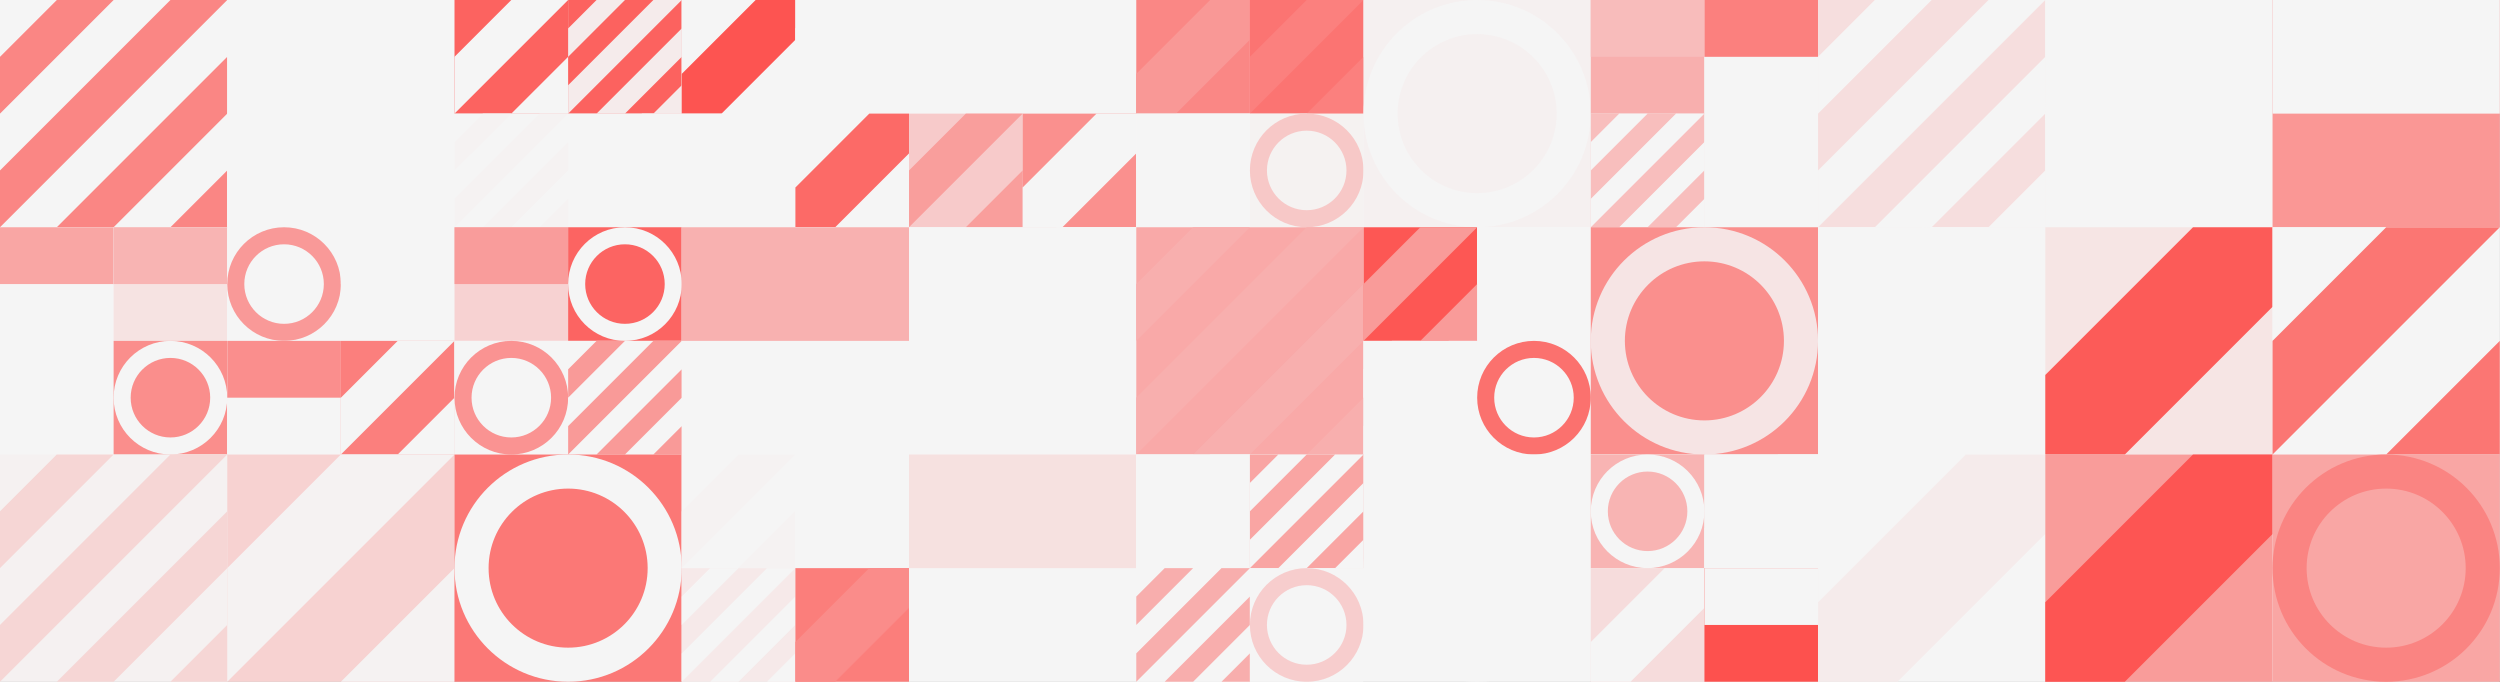 <?xml version="1.0" standalone="no"?><svg xmlns:xlink="http://www.w3.org/1999/xlink" xmlns="http://www.w3.org/2000/svg" viewBox="0 0 1000 272.724" preserveAspectRatio="xMaxYMax slice"><rect x="0" y="0" width="1000" height="272.724" fill="#333333" stroke="none"/><g transform="scale(0.58)"><rect x="0" y="0" width="1724" height="470.182" fill="#F5F5F5"/><rect x="0" y="0" width="156.73" height="156.73" fill="#f5f5f5"/><g transform="translate(0,0) scale(7.836) rotate(0)"><path d="M5 0H10L5 5L0 10V5L5 0Z" fill="#fa8684"/><path d="M20 15V20H15L20 15Z" fill="#fa8684"/><path d="M20 5V10L15 15L10 20H5L20 5Z" fill="#fa8684"/><path d="M15 0H20L5 15L0 20V15L15 0Z" fill="#fa8684"/></g><rect x="156.73" y="0" width="156.73" height="156.73" fill="#f5f5f5"/><g transform="translate(156.73,0) scale(7.836) rotate(0)"><path d="M10 0H20L0 20V10L10 0Z" fill="#f5f5f5"/><path d="M20 10V20H10L20 10Z" fill="#f5f5f5"/></g><rect x="313.455" y="0" width="156.727" height="156.727" fill="#F5F5F5"/><rect x="313.45" y="0" width="78.36" height="78.36" fill="#fc6360"/><g transform="translate(313.45,0) scale(3.918) rotate(0)"><path d="M10 0H20L0 20V10L10 0Z" fill="#f5f5f5"/><path d="M20 10V20H10L20 10Z" fill="#f5f5f5"/></g><rect x="391.82" y="0" width="78.36" height="78.36" fill="#fc625f"/><g transform="translate(391.82,0) scale(3.918) rotate(0)"><path d="M5 0H10L5 5L0 10V5L5 0Z" fill="#f5ebeb"/><path d="M20 15V20H15L20 15Z" fill="#f5ebeb"/><path d="M20 5V10L15 15L10 20H5L20 5Z" fill="#f5ebeb"/><path d="M15 0H20L5 15L0 20V15L15 0Z" fill="#f5ebeb"/></g><rect x="313.45" y="78.36" width="78.36" height="78.36" fill="#f5f5f5"/><g transform="translate(313.45,78.36) scale(3.918) rotate(0)"><path d="M5 0H10L5 5L0 10V5L5 0Z" fill="#f5f2f2"/><path d="M20 15V20H15L20 15Z" fill="#f5f2f2"/><path d="M20 5V10L15 15L10 20H5L20 5Z" fill="#f5f2f2"/><path d="M15 0H20L5 15L0 20V15L15 0Z" fill="#f5f2f2"/></g><rect x="391.82" y="78.36" width="78.36" height="78.36" fill="#f5f5f5"/><g transform="translate(391.82,78.36) scale(3.918) rotate(0)"><path d="M13 0H20V7L7 20H0V13L13 0Z" fill="#f5f5f5"/></g><rect x="470.182" y="0" width="156.727" height="156.727" fill="#F5F5F5"/><rect x="470.18" y="0" width="78.36" height="78.36" fill="#f5f5f5"/><g transform="translate(470.18,0) scale(3.918) rotate(0)"><path d="M13 0H20V7L7 20H0V13L13 0Z" fill="#fd5451"/></g><rect x="548.55" y="0" width="78.36" height="78.36" fill="#f5f5f5"/><g transform="translate(548.55,0) scale(3.918) rotate(0)"><path d="M5 0H10L5 5L0 10V5L5 0Z" fill="#f5f5f5"/><path d="M20 15V20H15L20 15Z" fill="#f5f5f5"/><path d="M20 5V10L15 15L10 20H5L20 5Z" fill="#f5f5f5"/><path d="M15 0H20L5 15L0 20V15L15 0Z" fill="#f5f5f5"/></g><rect x="470.18" y="78.36" width="78.36" height="78.36" fill="#f5f5f5"/><g transform="translate(470.18,78.36) scale(3.918) rotate(0)"><path d="M13 0H20V7L7 20H0V13L13 0Z" fill="#f5f5f5"/></g><rect x="548.55" y="78.36" width="78.36" height="78.36" fill="#f5f5f5"/><g transform="translate(548.55,78.36) scale(3.918) rotate(0)"><path d="M13 0H20V7L7 20H0V13L13 0Z" fill="#fc6a67"/></g><rect x="626.909" y="0" width="156.727" height="156.727" fill="#F5F5F5"/><rect x="626.91" y="0" width="78.36" height="78.36" fill="#f5f5f5"/><g transform="translate(626.91,0) scale(3.918) rotate(0)"><path d="M5 0H10L5 5L0 10V5L5 0Z" fill="#f5f5f5"/><path d="M20 15V20H15L20 15Z" fill="#f5f5f5"/><path d="M20 5V10L15 15L10 20H5L20 5Z" fill="#f5f5f5"/><path d="M15 0H20L5 15L0 20V15L15 0Z" fill="#f5f5f5"/></g><rect x="705.27" y="0" width="78.36" height="78.36" fill="#f5f5f5"/><g transform="translate(705.27,0) scale(3.918) rotate(0)"><path d="M13 0H20V7L7 20H0V13L13 0Z" fill="#f5f5f5"/></g><rect x="626.91" y="78.36" width="78.36" height="78.36" fill="#f7caca"/><g transform="translate(626.91,78.36) scale(3.918) rotate(0)"><path d="M10 0H20L0 20V10L10 0Z" fill="#f99e9c"/><path d="M20 10V20H10L20 10Z" fill="#f99e9c"/></g><rect x="705.27" y="78.36" width="78.36" height="78.36" fill="#fa908e"/><g transform="translate(705.27,78.36) scale(3.918) rotate(0)"><path d="M13 0H20V7L7 20H0V13L13 0Z" fill="#f5f5f5"/></g><rect x="783.636" y="0" width="156.727" height="156.727" fill="#F5F5F5"/><rect x="783.64" y="0" width="78.36" height="78.36" fill="#fa8785"/><g transform="translate(783.64,0) scale(3.918) rotate(0)"><path d="M13 0H20V7L7 20H0V13L13 0Z" fill="#f99896"/></g><rect x="862" y="0" width="78.36" height="78.36" fill="#fb7472"/><g transform="translate(862,0) scale(3.918) rotate(0)"><path d="M10 0H20L0 20V10L10 0Z" fill="#fb807e"/><path d="M20 10V20H10L20 10Z" fill="#fb807e"/></g><rect x="783.64" y="78.36" width="78.36" height="78.36" fill="#f5f5f5"/><g transform="translate(783.64,78.36) scale(3.918) rotate(0)"><rect width="20" height="10" fill="#f5f5f5"/></g><rect x="862" y="78.36" width="78.36" height="78.36" fill="#f5f2f1"/><g transform="translate(862,78.36) scale(3.918) rotate(0)"><path fill-rule="evenodd" clip-rule="evenodd" d="M10 20C15.523 20 20 15.523 20 10C20 4.477 15.523 0 10 0C4.477 0 0 4.477 0 10C0 15.523 4.477 20 10 20ZM10 17C13.866 17 17 13.866 17 10C17 6.134 13.866 3 10 3C6.134 3 3 6.134 3 10C3 13.866 6.134 17 10 17Z" fill="#f7c8c7"/></g><rect x="940.36" y="0" width="156.73" height="156.73" fill="#f5f0f0"/><g transform="translate(940.36,0) scale(7.836) rotate(0)"><path fill-rule="evenodd" clip-rule="evenodd" d="M10 20C15.523 20 20 15.523 20 10C20 4.477 15.523 0 10 0C4.477 0 0 4.477 0 10C0 15.523 4.477 20 10 20ZM10 17C13.866 17 17 13.866 17 10C17 6.134 13.866 3 10 3C6.134 3 3 6.134 3 10C3 13.866 6.134 17 10 17Z" fill="#f5f5f5"/></g><rect x="1097.091" y="0" width="156.727" height="156.727" fill="#F5F5F5"/><rect x="1097.09" y="0" width="78.36" height="78.36" fill="#f8afae"/><g transform="translate(1097.09,0) scale(3.918) rotate(0)"><rect width="20" height="10" fill="#f8bcbb"/></g><rect x="1175.45" y="0" width="78.36" height="78.36" fill="#f5f5f5"/><g transform="translate(1175.45,0) scale(3.918) rotate(0)"><rect width="20" height="10" fill="#fb807e"/></g><rect x="1097.09" y="78.36" width="78.36" height="78.36" fill="#f8bebd"/><g transform="translate(1097.09,78.36) scale(3.918) rotate(0)"><path d="M5 0H10L5 5L0 10V5L5 0Z" fill="#f5f5f5"/><path d="M20 15V20H15L20 15Z" fill="#f5f5f5"/><path d="M20 5V10L15 15L10 20H5L20 5Z" fill="#f5f5f5"/><path d="M15 0H20L5 15L0 20V15L15 0Z" fill="#f5f5f5"/></g><rect x="1175.45" y="78.36" width="78.36" height="78.36" fill="#f5f5f5"/><g transform="translate(1175.45,78.36) scale(3.918) rotate(0)"><path d="M5 0H10L5 5L0 10V5L5 0Z" fill="#f5f5f5"/><path d="M20 15V20H15L20 15Z" fill="#f5f5f5"/><path d="M20 5V10L15 15L10 20H5L20 5Z" fill="#f5f5f5"/><path d="M15 0H20L5 15L0 20V15L15 0Z" fill="#f5f5f5"/></g><rect x="1253.82" y="0" width="156.73" height="156.73" fill="#f6dede"/><g transform="translate(1253.82,0) scale(7.836) rotate(0)"><path d="M5 0H10L5 5L0 10V5L5 0Z" fill="#f5f5f5"/><path d="M20 15V20H15L20 15Z" fill="#f5f5f5"/><path d="M20 5V10L15 15L10 20H5L20 5Z" fill="#f5f5f5"/><path d="M15 0H20L5 15L0 20V15L15 0Z" fill="#f5f5f5"/></g><rect x="1410.55" y="0" width="156.73" height="156.73" fill="#f5f5f5"/><g transform="translate(1410.55,0) scale(7.836) rotate(0)"><path fill-rule="evenodd" clip-rule="evenodd" d="M10 20C15.523 20 20 15.523 20 10C20 4.477 15.523 0 10 0C4.477 0 0 4.477 0 10C0 15.523 4.477 20 10 20ZM10 17C13.866 17 17 13.866 17 10C17 6.134 13.866 3 10 3C6.134 3 3 6.134 3 10C3 13.866 6.134 17 10 17Z" fill="#f5f5f5"/></g><rect x="1567.27" y="0" width="156.73" height="156.73" fill="#fa9795"/><g transform="translate(1567.27,0) scale(7.836) rotate(0)"><rect width="20" height="10" fill="#f5f5f5"/></g><rect x="0" y="156.727" width="156.727" height="156.727" fill="#F5F5F5"/><rect x="0" y="156.73" width="78.36" height="78.36" fill="#f5f5f5"/><g transform="translate(0,156.73) scale(3.918) rotate(0)"><rect width="20" height="10" fill="#f9a6a4"/></g><rect x="78.36" y="156.73" width="78.36" height="78.36" fill="#f6e3e2"/><g transform="translate(78.36,156.73) scale(3.918) rotate(0)"><rect width="20" height="10" fill="#f8b4b3"/></g><rect x="0" y="235.09" width="78.36" height="78.36" fill="#f5f5f5"/><g transform="translate(0,235.09) scale(3.918) rotate(0)"><path fill-rule="evenodd" clip-rule="evenodd" d="M10 20C15.523 20 20 15.523 20 10C20 4.477 15.523 0 10 0C4.477 0 0 4.477 0 10C0 15.523 4.477 20 10 20ZM10 17C13.866 17 17 13.866 17 10C17 6.134 13.866 3 10 3C6.134 3 3 6.134 3 10C3 13.866 6.134 17 10 17Z" fill="#f5f5f5"/></g><rect x="78.36" y="235.09" width="78.36" height="78.36" fill="#fa8e8c"/><g transform="translate(78.36,235.09) scale(3.918) rotate(0)"><path fill-rule="evenodd" clip-rule="evenodd" d="M10 20C15.523 20 20 15.523 20 10C20 4.477 15.523 0 10 0C4.477 0 0 4.477 0 10C0 15.523 4.477 20 10 20ZM10 17C13.866 17 17 13.866 17 10C17 6.134 13.866 3 10 3C6.134 3 3 6.134 3 10C3 13.866 6.134 17 10 17Z" fill="#f5f5f5"/></g><rect x="156.727" y="156.727" width="156.727" height="156.727" fill="#F5F5F5"/><rect x="156.73" y="156.73" width="78.36" height="78.36" fill="#f5f5f5"/><g transform="translate(156.73,156.73) scale(3.918) rotate(0)"><path fill-rule="evenodd" clip-rule="evenodd" d="M10 20C15.523 20 20 15.523 20 10C20 4.477 15.523 0 10 0C4.477 0 0 4.477 0 10C0 15.523 4.477 20 10 20ZM10 17C13.866 17 17 13.866 17 10C17 6.134 13.866 3 10 3C6.134 3 3 6.134 3 10C3 13.866 6.134 17 10 17Z" fill="#f99998"/></g><rect x="235.09" y="156.73" width="78.36" height="78.36" fill="#f5f5f5"/><g transform="translate(235.09,156.73) scale(3.918) rotate(0)"><rect width="20" height="10" fill="#f5f5f5"/></g><rect x="156.73" y="235.09" width="78.36" height="78.36" fill="#f5f5f5"/><g transform="translate(156.73,235.09) scale(3.918) rotate(0)"><rect width="20" height="10" fill="#fa8e8d"/></g><rect x="235.09" y="235.09" width="78.36" height="78.36" fill="#fb7f7d"/><g transform="translate(235.09,235.09) scale(3.918) rotate(0)"><path d="M10 0H20L0 20V10L10 0Z" fill="#f5f5f5"/><path d="M20 10V20H10L20 10Z" fill="#f5f5f5"/></g><rect x="313.455" y="156.727" width="156.727" height="156.727" fill="#F5F5F5"/><rect x="313.45" y="156.73" width="78.36" height="78.36" fill="#f7d2d2"/><g transform="translate(313.45,156.73) scale(3.918) rotate(0)"><rect width="20" height="10" fill="#f99c9b"/></g><rect x="391.82" y="156.73" width="78.36" height="78.36" fill="#fc6462"/><g transform="translate(391.82,156.73) scale(3.918) rotate(0)"><path fill-rule="evenodd" clip-rule="evenodd" d="M10 20C15.523 20 20 15.523 20 10C20 4.477 15.523 0 10 0C4.477 0 0 4.477 0 10C0 15.523 4.477 20 10 20ZM10 17C13.866 17 17 13.866 17 10C17 6.134 13.866 3 10 3C6.134 3 3 6.134 3 10C3 13.866 6.134 17 10 17Z" fill="#f5f5f5"/></g><rect x="313.45" y="235.09" width="78.36" height="78.36" fill="#f5f5f5"/><g transform="translate(313.45,235.09) scale(3.918) rotate(0)"><path fill-rule="evenodd" clip-rule="evenodd" d="M10 20C15.523 20 20 15.523 20 10C20 4.477 15.523 0 10 0C4.477 0 0 4.477 0 10C0 15.523 4.477 20 10 20ZM10 17C13.866 17 17 13.866 17 10C17 6.134 13.866 3 10 3C6.134 3 3 6.134 3 10C3 13.866 6.134 17 10 17Z" fill="#fa9392"/></g><rect x="391.82" y="235.09" width="78.36" height="78.36" fill="#f5f5f5"/><g transform="translate(391.82,235.09) scale(3.918) rotate(0)"><path d="M5 0H10L5 5L0 10V5L5 0Z" fill="#f99a98"/><path d="M20 15V20H15L20 15Z" fill="#f99a98"/><path d="M20 5V10L15 15L10 20H5L20 5Z" fill="#f99a98"/><path d="M15 0H20L5 15L0 20V15L15 0Z" fill="#f99a98"/></g><rect x="470.18" y="156.73" width="156.73" height="156.73" fill="#f5f5f5"/><g transform="translate(470.18,156.73) scale(7.836) rotate(0)"><rect width="20" height="10" fill="#f8b1b0"/></g><rect x="626.91" y="156.73" width="156.73" height="156.73" fill="#f5f5f5"/><g transform="translate(626.91,156.73) scale(7.836) rotate(0)"><path d="M13 0H20V7L7 20H0V13L13 0Z" fill="#f5f5f5"/></g><rect x="783.64" y="156.73" width="156.73" height="156.73" fill="#f9a9a8"/><g transform="translate(783.64,156.73) scale(7.836) rotate(0)"><path d="M5 0H10L5 5L0 10V5L5 0Z" fill="#f8afae"/><path d="M20 15V20H15L20 15Z" fill="#f8afae"/><path d="M20 5V10L15 15L10 20H5L20 5Z" fill="#f8afae"/><path d="M15 0H20L5 15L0 20V15L15 0Z" fill="#f8afae"/></g><rect x="940.364" y="156.727" width="156.727" height="156.727" fill="#F5F5F5"/><rect x="940.36" y="156.73" width="78.36" height="78.36" fill="#fd5754"/><g transform="translate(940.36,156.73) scale(3.918) rotate(0)"><path d="M10 0H20L0 20V10L10 0Z" fill="#f99b99"/><path d="M20 10V20H10L20 10Z" fill="#f99b99"/></g><rect x="1018.73" y="156.73" width="78.36" height="78.36" fill="#f5f5f5"/><g transform="translate(1018.73,156.73) scale(3.918) rotate(0)"><rect width="20" height="10" fill="#f5f5f5"/></g><rect x="940.36" y="235.09" width="78.36" height="78.36" fill="#f5f5f5"/><g transform="translate(940.36,235.09) scale(3.918) rotate(0)"><path d="M5 0H10L5 5L0 10V5L5 0Z" fill="#f5f5f5"/><path d="M20 15V20H15L20 15Z" fill="#f5f5f5"/><path d="M20 5V10L15 15L10 20H5L20 5Z" fill="#f5f5f5"/><path d="M15 0H20L5 15L0 20V15L15 0Z" fill="#f5f5f5"/></g><rect x="1018.73" y="235.09" width="78.36" height="78.36" fill="#f5f5f5"/><g transform="translate(1018.73,235.09) scale(3.918) rotate(0)"><path fill-rule="evenodd" clip-rule="evenodd" d="M10 20C15.523 20 20 15.523 20 10C20 4.477 15.523 0 10 0C4.477 0 0 4.477 0 10C0 15.523 4.477 20 10 20ZM10 17C13.866 17 17 13.866 17 10C17 6.134 13.866 3 10 3C6.134 3 3 6.134 3 10C3 13.866 6.134 17 10 17Z" fill="#fb716e"/></g><rect x="1097.09" y="156.73" width="156.73" height="156.73" fill="#fa8f8d"/><g transform="translate(1097.09,156.73) scale(7.836) rotate(0)"><path fill-rule="evenodd" clip-rule="evenodd" d="M10 20C15.523 20 20 15.523 20 10C20 4.477 15.523 0 10 0C4.477 0 0 4.477 0 10C0 15.523 4.477 20 10 20ZM10 17C13.866 17 17 13.866 17 10C17 6.134 13.866 3 10 3C6.134 3 3 6.134 3 10C3 13.866 6.134 17 10 17Z" fill="#f6e4e4"/></g><rect x="1253.82" y="156.73" width="156.73" height="156.73" fill="#f5f5f5"/><g transform="translate(1253.82,156.73) scale(7.836) rotate(0)"><path fill-rule="evenodd" clip-rule="evenodd" d="M10 20C15.523 20 20 15.523 20 10C20 4.477 15.523 0 10 0C4.477 0 0 4.477 0 10C0 15.523 4.477 20 10 20ZM10 17C13.866 17 17 13.866 17 10C17 6.134 13.866 3 10 3C6.134 3 3 6.134 3 10C3 13.866 6.134 17 10 17Z" fill="#f5f5f5"/></g><rect x="1410.55" y="156.73" width="156.73" height="156.73" fill="#f6e5e4"/><g transform="translate(1410.55,156.73) scale(7.836) rotate(0)"><path d="M13 0H20V7L7 20H0V13L13 0Z" fill="#fc5b58"/></g><rect x="1567.27" y="156.73" width="156.73" height="156.73" fill="#f5f5f5"/><g transform="translate(1567.27,156.73) scale(7.836) rotate(0)"><path d="M10 0H20L0 20V10L10 0Z" fill="#fb7673"/><path d="M20 10V20H10L20 10Z" fill="#fb7673"/></g><rect x="0" y="313.45" width="156.73" height="156.73" fill="#f5f1f1"/><g transform="translate(0,313.45) scale(7.836) rotate(0)"><path d="M5 0H10L5 5L0 10V5L5 0Z" fill="#f6d6d5"/><path d="M20 15V20H15L20 15Z" fill="#f6d6d5"/><path d="M20 5V10L15 15L10 20H5L20 5Z" fill="#f6d6d5"/><path d="M15 0H20L5 15L0 20V15L15 0Z" fill="#f6d6d5"/></g><rect x="156.73" y="313.45" width="156.73" height="156.73" fill="#f7d2d1"/><g transform="translate(156.73,313.45) scale(7.836) rotate(0)"><path d="M10 0H20L0 20V10L10 0Z" fill="#f5f2f2"/><path d="M20 10V20H10L20 10Z" fill="#f5f2f2"/></g><rect x="313.45" y="313.45" width="156.73" height="156.73" fill="#fb7876"/><g transform="translate(313.45,313.45) scale(7.836) rotate(0)"><path fill-rule="evenodd" clip-rule="evenodd" d="M10 20C15.523 20 20 15.523 20 10C20 4.477 15.523 0 10 0C4.477 0 0 4.477 0 10C0 15.523 4.477 20 10 20ZM10 17C13.866 17 17 13.866 17 10C17 6.134 13.866 3 10 3C6.134 3 3 6.134 3 10C3 13.866 6.134 17 10 17Z" fill="#f5f5f5"/></g><rect x="470.182" y="313.455" width="156.727" height="156.727" fill="#F5F5F5"/><rect x="470.18" y="313.45" width="78.36" height="78.36" fill="#f5f5f5"/><g transform="translate(470.18,313.45) scale(3.918) rotate(0)"><path d="M10 0H20L0 20V10L10 0Z" fill="#f5f2f2"/><path d="M20 10V20H10L20 10Z" fill="#f5f2f2"/></g><rect x="548.55" y="313.45" width="78.36" height="78.36" fill="#f5f5f5"/><g transform="translate(548.55,313.45) scale(3.918) rotate(0)"><path d="M10 0H20L0 20V10L10 0Z" fill="#f5f5f5"/><path d="M20 10V20H10L20 10Z" fill="#f5f5f5"/></g><rect x="470.18" y="391.82" width="78.36" height="78.36" fill="#f6e9e9"/><g transform="translate(470.18,391.82) scale(3.918) rotate(0)"><path d="M5 0H10L5 5L0 10V5L5 0Z" fill="#f5f5f5"/><path d="M20 15V20H15L20 15Z" fill="#f5f5f5"/><path d="M20 5V10L15 15L10 20H5L20 5Z" fill="#f5f5f5"/><path d="M15 0H20L5 15L0 20V15L15 0Z" fill="#f5f5f5"/></g><rect x="548.55" y="391.82" width="78.36" height="78.36" fill="#fb7e7b"/><g transform="translate(548.55,391.82) scale(3.918) rotate(0)"><path d="M13 0H20V7L7 20H0V13L13 0Z" fill="#fa8c8a"/></g><rect x="626.91" y="313.45" width="156.73" height="156.73" fill="#f5f5f5"/><g transform="translate(626.91,313.45) scale(7.836) rotate(0)"><rect width="20" height="10" fill="#f6e1e0"/></g><rect x="783.636" y="313.455" width="156.727" height="156.727" fill="#F5F5F5"/><rect x="783.64" y="313.45" width="78.36" height="78.36" fill="#f5f5f5"/><g transform="translate(783.64,313.45) scale(3.918) rotate(0)"><path d="M13 0H20V7L7 20H0V13L13 0Z" fill="#f5f5f5"/></g><rect x="862" y="313.45" width="78.36" height="78.36" fill="#f9a5a3"/><g transform="translate(862,313.45) scale(3.918) rotate(0)"><path d="M5 0H10L5 5L0 10V5L5 0Z" fill="#f5f5f5"/><path d="M20 15V20H15L20 15Z" fill="#f5f5f5"/><path d="M20 5V10L15 15L10 20H5L20 5Z" fill="#f5f5f5"/><path d="M15 0H20L5 15L0 20V15L15 0Z" fill="#f5f5f5"/></g><rect x="783.64" y="391.82" width="78.36" height="78.36" fill="#f5f5f5"/><g transform="translate(783.64,391.82) scale(3.918) rotate(0)"><path d="M5 0H10L5 5L0 10V5L5 0Z" fill="#f8aead"/><path d="M20 15V20H15L20 15Z" fill="#f8aead"/><path d="M20 5V10L15 15L10 20H5L20 5Z" fill="#f8aead"/><path d="M15 0H20L5 15L0 20V15L15 0Z" fill="#f8aead"/></g><rect x="862" y="391.82" width="78.36" height="78.36" fill="#f5f5f5"/><g transform="translate(862,391.82) scale(3.918) rotate(0)"><path fill-rule="evenodd" clip-rule="evenodd" d="M10 20C15.523 20 20 15.523 20 10C20 4.477 15.523 0 10 0C4.477 0 0 4.477 0 10C0 15.523 4.477 20 10 20ZM10 17C13.866 17 17 13.866 17 10C17 6.134 13.866 3 10 3C6.134 3 3 6.134 3 10C3 13.866 6.134 17 10 17Z" fill="#f7cdcd"/></g><rect x="940.36" y="313.45" width="156.73" height="156.73" fill="#f5f5f5"/><g transform="translate(940.36,313.45) scale(7.836) rotate(0)"><path fill-rule="evenodd" clip-rule="evenodd" d="M10 20C15.523 20 20 15.523 20 10C20 4.477 15.523 0 10 0C4.477 0 0 4.477 0 10C0 15.523 4.477 20 10 20ZM10 17C13.866 17 17 13.866 17 10C17 6.134 13.866 3 10 3C6.134 3 3 6.134 3 10C3 13.866 6.134 17 10 17Z" fill="#f5f5f5"/></g><rect x="1097.091" y="313.455" width="156.727" height="156.727" fill="#F5F5F5"/><rect x="1097.09" y="313.45" width="78.36" height="78.36" fill="#f8b4b3"/><g transform="translate(1097.09,313.45) scale(3.918) rotate(0)"><path fill-rule="evenodd" clip-rule="evenodd" d="M10 20C15.523 20 20 15.523 20 10C20 4.477 15.523 0 10 0C4.477 0 0 4.477 0 10C0 15.523 4.477 20 10 20ZM10 17C13.866 17 17 13.866 17 10C17 6.134 13.866 3 10 3C6.134 3 3 6.134 3 10C3 13.866 6.134 17 10 17Z" fill="#f5f5f5"/></g><rect x="1175.45" y="313.45" width="78.36" height="78.36" fill="#f5f5f5"/><g transform="translate(1175.45,313.45) scale(3.918) rotate(0)"><path d="M13 0H20V7L7 20H0V13L13 0Z" fill="#f5f5f5"/></g><rect x="1097.09" y="391.82" width="78.36" height="78.36" fill="#f6dcdc"/><g transform="translate(1097.09,391.82) scale(3.918) rotate(0)"><path d="M13 0H20V7L7 20H0V13L13 0Z" fill="#f5f5f5"/></g><rect x="1175.45" y="391.82" width="78.36" height="78.36" fill="#fd514e"/><g transform="translate(1175.45,391.82) scale(3.918) rotate(0)"><rect width="20" height="10" fill="#f5f5f5"/></g><rect x="1253.82" y="313.45" width="156.73" height="156.73" fill="#f5f5f5"/><g transform="translate(1253.82,313.45) scale(7.836) rotate(0)"><path d="M13 0H20V7L7 20H0V13L13 0Z" fill="#f5ebeb"/></g><rect x="1410.55" y="313.45" width="156.73" height="156.73" fill="#f99c9a"/><g transform="translate(1410.55,313.45) scale(7.836) rotate(0)"><path d="M13 0H20V7L7 20H0V13L13 0Z" fill="#fd5553"/></g><rect x="1567.27" y="313.45" width="156.73" height="156.73" fill="#f9a6a4"/><g transform="translate(1567.27,313.45) scale(7.836) rotate(0)"><path fill-rule="evenodd" clip-rule="evenodd" d="M10 20C15.523 20 20 15.523 20 10C20 4.477 15.523 0 10 0C4.477 0 0 4.477 0 10C0 15.523 4.477 20 10 20ZM10 17C13.866 17 17 13.866 17 10C17 6.134 13.866 3 10 3C6.134 3 3 6.134 3 10C3 13.866 6.134 17 10 17Z" fill="#fa8482"/></g></g></svg>